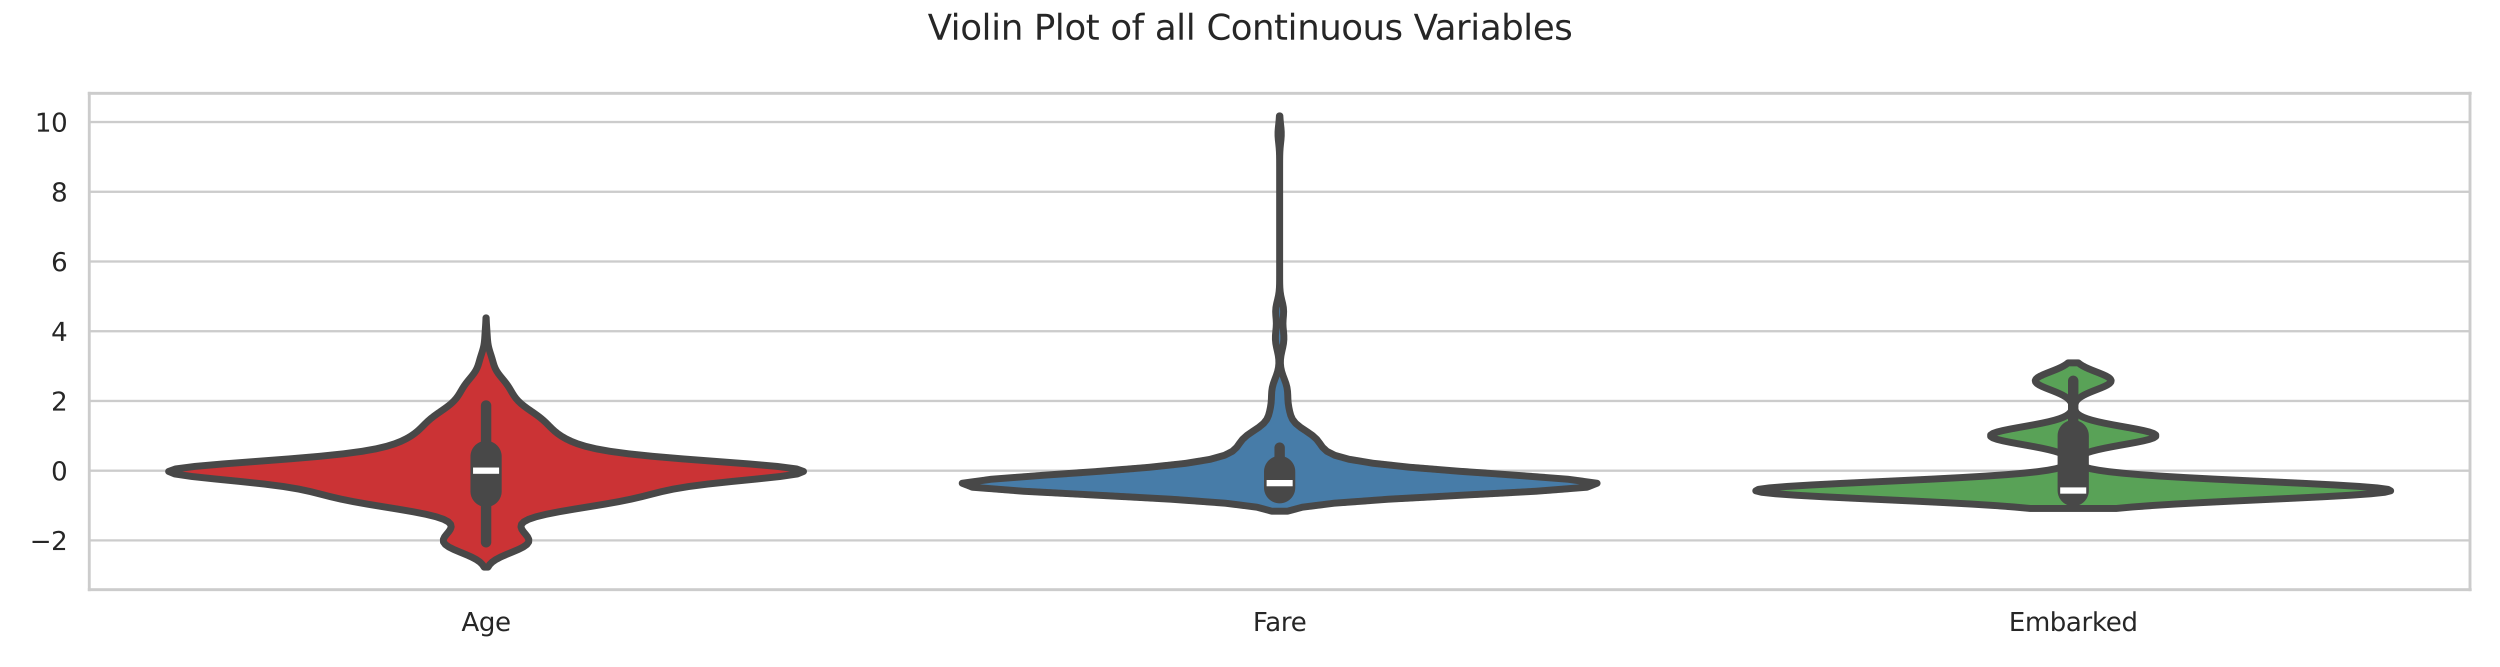 <?xml version="1.0" encoding="utf-8" standalone="no"?>
<!DOCTYPE svg PUBLIC "-//W3C//DTD SVG 1.1//EN"
  "http://www.w3.org/Graphics/SVG/1.1/DTD/svg11.dtd">
<svg xmlns:xlink="http://www.w3.org/1999/xlink" width="1080pt" height="288pt" viewBox="0 0 1080 288" xmlns="http://www.w3.org/2000/svg" version="1.1">
 <defs>
  <style type="text/css">*{stroke-linejoin: round; stroke-linecap: butt}</style>
 </defs>
 <g id="figure_1">
  <g id="patch_1">
   <path d="M 0 288 
L 1080 288 
L 1080 0 
L 0 0 
z
" style="fill: #ffffff"/>
  </g>
  <g id="axes_1">
   <g id="patch_2">
    <path d="M 38.57 254.74 
L 1067.04 254.74 
L 1067.04 40.32 
L 38.57 40.32 
z
" style="fill: #ffffff"/>
   </g>
   <g id="matplotlib.axis_1">
    <g id="xtick_1">
     <g id="text_1">
      <!-- Age -->
      <g style="fill: #262626" transform="translate(199.343 272.598) scale(0.11 -0.11)">
       <defs>
        <path id="DejaVuSans-41" d="M 2188 4044 
L 1331 1722 
L 3047 1722 
L 2188 4044 
z
M 1831 4666 
L 2547 4666 
L 4325 0 
L 3669 0 
L 3244 1197 
L 1141 1197 
L 716 0 
L 50 0 
L 1831 4666 
z
" transform="scale(0.016)"/>
        <path id="DejaVuSans-67" d="M 2906 1791 
Q 2906 2416 2648 2759 
Q 2391 3103 1925 3103 
Q 1463 3103 1205 2759 
Q 947 2416 947 1791 
Q 947 1169 1205 825 
Q 1463 481 1925 481 
Q 2391 481 2648 825 
Q 2906 1169 2906 1791 
z
M 3481 434 
Q 3481 -459 3084 -895 
Q 2688 -1331 1869 -1331 
Q 1566 -1331 1297 -1286 
Q 1028 -1241 775 -1147 
L 775 -588 
Q 1028 -725 1275 -790 
Q 1522 -856 1778 -856 
Q 2344 -856 2625 -561 
Q 2906 -266 2906 331 
L 2906 616 
Q 2728 306 2450 153 
Q 2172 0 1784 0 
Q 1141 0 747 490 
Q 353 981 353 1791 
Q 353 2603 747 3093 
Q 1141 3584 1784 3584 
Q 2172 3584 2450 3431 
Q 2728 3278 2906 2969 
L 2906 3500 
L 3481 3500 
L 3481 434 
z
" transform="scale(0.016)"/>
        <path id="DejaVuSans-65" d="M 3597 1894 
L 3597 1613 
L 953 1613 
Q 991 1019 1311 708 
Q 1631 397 2203 397 
Q 2534 397 2845 478 
Q 3156 559 3463 722 
L 3463 178 
Q 3153 47 2828 -22 
Q 2503 -91 2169 -91 
Q 1331 -91 842 396 
Q 353 884 353 1716 
Q 353 2575 817 3079 
Q 1281 3584 2069 3584 
Q 2775 3584 3186 3129 
Q 3597 2675 3597 1894 
z
M 3022 2063 
Q 3016 2534 2758 2815 
Q 2500 3097 2075 3097 
Q 1594 3097 1305 2825 
Q 1016 2553 972 2059 
L 3022 2063 
z
" transform="scale(0.016)"/>
       </defs>
       <use xlink:href="#DejaVuSans-41"/>
       <use xlink:href="#DejaVuSans-67" x="68.408"/>
       <use xlink:href="#DejaVuSans-65" x="131.885"/>
      </g>
     </g>
    </g>
    <g id="xtick_2">
     <g id="text_2">
      <!-- Fare -->
      <g style="fill: #262626" transform="translate(541.252 272.598) scale(0.11 -0.11)">
       <defs>
        <path id="DejaVuSans-46" d="M 628 4666 
L 3309 4666 
L 3309 4134 
L 1259 4134 
L 1259 2759 
L 3109 2759 
L 3109 2228 
L 1259 2228 
L 1259 0 
L 628 0 
L 628 4666 
z
" transform="scale(0.016)"/>
        <path id="DejaVuSans-61" d="M 2194 1759 
Q 1497 1759 1228 1600 
Q 959 1441 959 1056 
Q 959 750 1161 570 
Q 1363 391 1709 391 
Q 2188 391 2477 730 
Q 2766 1069 2766 1631 
L 2766 1759 
L 2194 1759 
z
M 3341 1997 
L 3341 0 
L 2766 0 
L 2766 531 
Q 2569 213 2275 61 
Q 1981 -91 1556 -91 
Q 1019 -91 701 211 
Q 384 513 384 1019 
Q 384 1609 779 1909 
Q 1175 2209 1959 2209 
L 2766 2209 
L 2766 2266 
Q 2766 2663 2505 2880 
Q 2244 3097 1772 3097 
Q 1472 3097 1187 3025 
Q 903 2953 641 2809 
L 641 3341 
Q 956 3463 1253 3523 
Q 1550 3584 1831 3584 
Q 2591 3584 2966 3190 
Q 3341 2797 3341 1997 
z
" transform="scale(0.016)"/>
        <path id="DejaVuSans-72" d="M 2631 2963 
Q 2534 3019 2420 3045 
Q 2306 3072 2169 3072 
Q 1681 3072 1420 2755 
Q 1159 2438 1159 1844 
L 1159 0 
L 581 0 
L 581 3500 
L 1159 3500 
L 1159 2956 
Q 1341 3275 1631 3429 
Q 1922 3584 2338 3584 
Q 2397 3584 2469 3576 
Q 2541 3569 2628 3553 
L 2631 2963 
z
" transform="scale(0.016)"/>
       </defs>
       <use xlink:href="#DejaVuSans-46"/>
       <use xlink:href="#DejaVuSans-61" x="48.395"/>
       <use xlink:href="#DejaVuSans-72" x="109.674"/>
       <use xlink:href="#DejaVuSans-65" x="148.537"/>
      </g>
     </g>
    </g>
    <g id="xtick_3">
     <g id="text_3">
      <!-- Embarked -->
      <g style="fill: #262626" transform="translate(867.811 272.598) scale(0.11 -0.11)">
       <defs>
        <path id="DejaVuSans-45" d="M 628 4666 
L 3578 4666 
L 3578 4134 
L 1259 4134 
L 1259 2753 
L 3481 2753 
L 3481 2222 
L 1259 2222 
L 1259 531 
L 3634 531 
L 3634 0 
L 628 0 
L 628 4666 
z
" transform="scale(0.016)"/>
        <path id="DejaVuSans-6d" d="M 3328 2828 
Q 3544 3216 3844 3400 
Q 4144 3584 4550 3584 
Q 5097 3584 5394 3201 
Q 5691 2819 5691 2113 
L 5691 0 
L 5113 0 
L 5113 2094 
Q 5113 2597 4934 2840 
Q 4756 3084 4391 3084 
Q 3944 3084 3684 2787 
Q 3425 2491 3425 1978 
L 3425 0 
L 2847 0 
L 2847 2094 
Q 2847 2600 2669 2842 
Q 2491 3084 2119 3084 
Q 1678 3084 1418 2786 
Q 1159 2488 1159 1978 
L 1159 0 
L 581 0 
L 581 3500 
L 1159 3500 
L 1159 2956 
Q 1356 3278 1631 3431 
Q 1906 3584 2284 3584 
Q 2666 3584 2933 3390 
Q 3200 3197 3328 2828 
z
" transform="scale(0.016)"/>
        <path id="DejaVuSans-62" d="M 3116 1747 
Q 3116 2381 2855 2742 
Q 2594 3103 2138 3103 
Q 1681 3103 1420 2742 
Q 1159 2381 1159 1747 
Q 1159 1113 1420 752 
Q 1681 391 2138 391 
Q 2594 391 2855 752 
Q 3116 1113 3116 1747 
z
M 1159 2969 
Q 1341 3281 1617 3432 
Q 1894 3584 2278 3584 
Q 2916 3584 3314 3078 
Q 3713 2572 3713 1747 
Q 3713 922 3314 415 
Q 2916 -91 2278 -91 
Q 1894 -91 1617 61 
Q 1341 213 1159 525 
L 1159 0 
L 581 0 
L 581 4863 
L 1159 4863 
L 1159 2969 
z
" transform="scale(0.016)"/>
        <path id="DejaVuSans-6b" d="M 581 4863 
L 1159 4863 
L 1159 1991 
L 2875 3500 
L 3609 3500 
L 1753 1863 
L 3688 0 
L 2938 0 
L 1159 1709 
L 1159 0 
L 581 0 
L 581 4863 
z
" transform="scale(0.016)"/>
        <path id="DejaVuSans-64" d="M 2906 2969 
L 2906 4863 
L 3481 4863 
L 3481 0 
L 2906 0 
L 2906 525 
Q 2725 213 2448 61 
Q 2172 -91 1784 -91 
Q 1150 -91 751 415 
Q 353 922 353 1747 
Q 353 2572 751 3078 
Q 1150 3584 1784 3584 
Q 2172 3584 2448 3432 
Q 2725 3281 2906 2969 
z
M 947 1747 
Q 947 1113 1208 752 
Q 1469 391 1925 391 
Q 2381 391 2643 752 
Q 2906 1113 2906 1747 
Q 2906 2381 2643 2742 
Q 2381 3103 1925 3103 
Q 1469 3103 1208 2742 
Q 947 2381 947 1747 
z
" transform="scale(0.016)"/>
       </defs>
       <use xlink:href="#DejaVuSans-45"/>
       <use xlink:href="#DejaVuSans-6d" x="63.184"/>
       <use xlink:href="#DejaVuSans-62" x="160.596"/>
       <use xlink:href="#DejaVuSans-61" x="224.072"/>
       <use xlink:href="#DejaVuSans-72" x="285.352"/>
       <use xlink:href="#DejaVuSans-6b" x="326.465"/>
       <use xlink:href="#DejaVuSans-65" x="380.75"/>
       <use xlink:href="#DejaVuSans-64" x="442.273"/>
      </g>
     </g>
    </g>
   </g>
   <g id="matplotlib.axis_2">
    <g id="ytick_1">
     <g id="line2d_1">
      <path d="M 38.57 233.456 
L 1067.04 233.456 
" clip-path="url(#p218e1bd7a8)" style="fill: none; stroke: #cccccc; stroke-linecap: round"/>
     </g>
     <g id="text_4">
      <!-- −2 -->
      <g style="fill: #262626" transform="translate(12.854 237.635) scale(0.11 -0.11)">
       <defs>
        <path id="DejaVuSans-2212" d="M 678 2272 
L 4684 2272 
L 4684 1741 
L 678 1741 
L 678 2272 
z
" transform="scale(0.016)"/>
        <path id="DejaVuSans-32" d="M 1228 531 
L 3431 531 
L 3431 0 
L 469 0 
L 469 531 
Q 828 903 1448 1529 
Q 2069 2156 2228 2338 
Q 2531 2678 2651 2914 
Q 2772 3150 2772 3378 
Q 2772 3750 2511 3984 
Q 2250 4219 1831 4219 
Q 1534 4219 1204 4116 
Q 875 4013 500 3803 
L 500 4441 
Q 881 4594 1212 4672 
Q 1544 4750 1819 4750 
Q 2544 4750 2975 4387 
Q 3406 4025 3406 3419 
Q 3406 3131 3298 2873 
Q 3191 2616 2906 2266 
Q 2828 2175 2409 1742 
Q 1991 1309 1228 531 
z
" transform="scale(0.016)"/>
       </defs>
       <use xlink:href="#DejaVuSans-2212"/>
       <use xlink:href="#DejaVuSans-32" x="83.789"/>
      </g>
     </g>
    </g>
    <g id="ytick_2">
     <g id="line2d_2">
      <path d="M 38.57 203.333 
L 1067.04 203.333 
" clip-path="url(#p218e1bd7a8)" style="fill: none; stroke: #cccccc; stroke-linecap: round"/>
     </g>
     <g id="text_5">
      <!-- 0 -->
      <g style="fill: #262626" transform="translate(22.071 207.512) scale(0.11 -0.11)">
       <defs>
        <path id="DejaVuSans-30" d="M 2034 4250 
Q 1547 4250 1301 3770 
Q 1056 3291 1056 2328 
Q 1056 1369 1301 889 
Q 1547 409 2034 409 
Q 2525 409 2770 889 
Q 3016 1369 3016 2328 
Q 3016 3291 2770 3770 
Q 2525 4250 2034 4250 
z
M 2034 4750 
Q 2819 4750 3233 4129 
Q 3647 3509 3647 2328 
Q 3647 1150 3233 529 
Q 2819 -91 2034 -91 
Q 1250 -91 836 529 
Q 422 1150 422 2328 
Q 422 3509 836 4129 
Q 1250 4750 2034 4750 
z
" transform="scale(0.016)"/>
       </defs>
       <use xlink:href="#DejaVuSans-30"/>
      </g>
     </g>
    </g>
    <g id="ytick_3">
     <g id="line2d_3">
      <path d="M 38.57 173.209 
L 1067.04 173.209 
" clip-path="url(#p218e1bd7a8)" style="fill: none; stroke: #cccccc; stroke-linecap: round"/>
     </g>
     <g id="text_6">
      <!-- 2 -->
      <g style="fill: #262626" transform="translate(22.071 177.388) scale(0.11 -0.11)">
       <use xlink:href="#DejaVuSans-32"/>
      </g>
     </g>
    </g>
    <g id="ytick_4">
     <g id="line2d_4">
      <path d="M 38.57 143.086 
L 1067.04 143.086 
" clip-path="url(#p218e1bd7a8)" style="fill: none; stroke: #cccccc; stroke-linecap: round"/>
     </g>
     <g id="text_7">
      <!-- 4 -->
      <g style="fill: #262626" transform="translate(22.071 147.265) scale(0.11 -0.11)">
       <defs>
        <path id="DejaVuSans-34" d="M 2419 4116 
L 825 1625 
L 2419 1625 
L 2419 4116 
z
M 2253 4666 
L 3047 4666 
L 3047 1625 
L 3713 1625 
L 3713 1100 
L 3047 1100 
L 3047 0 
L 2419 0 
L 2419 1100 
L 313 1100 
L 313 1709 
L 2253 4666 
z
" transform="scale(0.016)"/>
       </defs>
       <use xlink:href="#DejaVuSans-34"/>
      </g>
     </g>
    </g>
    <g id="ytick_5">
     <g id="line2d_5">
      <path d="M 38.57 112.962 
L 1067.04 112.962 
" clip-path="url(#p218e1bd7a8)" style="fill: none; stroke: #cccccc; stroke-linecap: round"/>
     </g>
     <g id="text_8">
      <!-- 6 -->
      <g style="fill: #262626" transform="translate(22.071 117.141) scale(0.11 -0.11)">
       <defs>
        <path id="DejaVuSans-36" d="M 2113 2584 
Q 1688 2584 1439 2293 
Q 1191 2003 1191 1497 
Q 1191 994 1439 701 
Q 1688 409 2113 409 
Q 2538 409 2786 701 
Q 3034 994 3034 1497 
Q 3034 2003 2786 2293 
Q 2538 2584 2113 2584 
z
M 3366 4563 
L 3366 3988 
Q 3128 4100 2886 4159 
Q 2644 4219 2406 4219 
Q 1781 4219 1451 3797 
Q 1122 3375 1075 2522 
Q 1259 2794 1537 2939 
Q 1816 3084 2150 3084 
Q 2853 3084 3261 2657 
Q 3669 2231 3669 1497 
Q 3669 778 3244 343 
Q 2819 -91 2113 -91 
Q 1303 -91 875 529 
Q 447 1150 447 2328 
Q 447 3434 972 4092 
Q 1497 4750 2381 4750 
Q 2619 4750 2861 4703 
Q 3103 4656 3366 4563 
z
" transform="scale(0.016)"/>
       </defs>
       <use xlink:href="#DejaVuSans-36"/>
      </g>
     </g>
    </g>
    <g id="ytick_6">
     <g id="line2d_6">
      <path d="M 38.57 82.839 
L 1067.04 82.839 
" clip-path="url(#p218e1bd7a8)" style="fill: none; stroke: #cccccc; stroke-linecap: round"/>
     </g>
     <g id="text_9">
      <!-- 8 -->
      <g style="fill: #262626" transform="translate(22.071 87.018) scale(0.11 -0.11)">
       <defs>
        <path id="DejaVuSans-38" d="M 2034 2216 
Q 1584 2216 1326 1975 
Q 1069 1734 1069 1313 
Q 1069 891 1326 650 
Q 1584 409 2034 409 
Q 2484 409 2743 651 
Q 3003 894 3003 1313 
Q 3003 1734 2745 1975 
Q 2488 2216 2034 2216 
z
M 1403 2484 
Q 997 2584 770 2862 
Q 544 3141 544 3541 
Q 544 4100 942 4425 
Q 1341 4750 2034 4750 
Q 2731 4750 3128 4425 
Q 3525 4100 3525 3541 
Q 3525 3141 3298 2862 
Q 3072 2584 2669 2484 
Q 3125 2378 3379 2068 
Q 3634 1759 3634 1313 
Q 3634 634 3220 271 
Q 2806 -91 2034 -91 
Q 1263 -91 848 271 
Q 434 634 434 1313 
Q 434 1759 690 2068 
Q 947 2378 1403 2484 
z
M 1172 3481 
Q 1172 3119 1398 2916 
Q 1625 2713 2034 2713 
Q 2441 2713 2670 2916 
Q 2900 3119 2900 3481 
Q 2900 3844 2670 4047 
Q 2441 4250 2034 4250 
Q 1625 4250 1398 4047 
Q 1172 3844 1172 3481 
z
" transform="scale(0.016)"/>
       </defs>
       <use xlink:href="#DejaVuSans-38"/>
      </g>
     </g>
    </g>
    <g id="ytick_7">
     <g id="line2d_7">
      <path d="M 38.57 52.715 
L 1067.04 52.715 
" clip-path="url(#p218e1bd7a8)" style="fill: none; stroke: #cccccc; stroke-linecap: round"/>
     </g>
     <g id="text_10">
      <!-- 10 -->
      <g style="fill: #262626" transform="translate(15.072 56.894) scale(0.11 -0.11)">
       <defs>
        <path id="DejaVuSans-31" d="M 794 531 
L 1825 531 
L 1825 4091 
L 703 3866 
L 703 4441 
L 1819 4666 
L 2450 4666 
L 2450 531 
L 3481 531 
L 3481 0 
L 794 0 
L 794 531 
z
" transform="scale(0.016)"/>
       </defs>
       <use xlink:href="#DejaVuSans-31"/>
       <use xlink:href="#DejaVuSans-30" x="63.623"/>
      </g>
     </g>
    </g>
   </g>
   <g id="PolyCollection_1">
    <defs>
     <path id="m739c986492" d="M 210.824 -43.006 
L 209.14 -43.006 
L 208.435 -44.094 
L 207.336 -45.182 
L 205.764 -46.269 
L 203.708 -47.357 
L 201.254 -48.444 
L 198.605 -49.532 
L 196.045 -50.62 
L 193.879 -51.707 
L 192.352 -52.795 
L 191.581 -53.883 
L 191.534 -54.97 
L 192.047 -56.058 
L 192.883 -57.145 
L 193.792 -58.233 
L 194.537 -59.321 
L 194.904 -60.408 
L 194.682 -61.496 
L 193.651 -62.583 
L 191.601 -63.671 
L 188.376 -64.759 
L 183.937 -65.846 
L 178.411 -66.934 
L 172.094 -68.021 
L 165.41 -69.109 
L 158.821 -70.197 
L 152.719 -71.284 
L 147.33 -72.372 
L 142.648 -73.46 
L 138.405 -74.547 
L 134.087 -75.635 
L 129.014 -76.722 
L 122.502 -77.81 
L 114.12 -78.898 
L 103.993 -79.985 
L 93.017 -81.073 
L 82.84 -82.16 
L 75.509 -83.248 
L 72.852 -84.336 
L 75.84 -85.423 
L 84.217 -86.511 
L 96.59 -87.599 
L 110.928 -88.686 
L 125.208 -89.774 
L 137.942 -90.861 
L 148.39 -91.949 
L 156.477 -93.037 
L 162.543 -94.124 
L 167.079 -95.212 
L 170.545 -96.299 
L 173.288 -97.387 
L 175.531 -98.475 
L 177.406 -99.562 
L 178.993 -100.65 
L 180.351 -101.738 
L 181.544 -102.825 
L 182.642 -103.913 
L 183.724 -105 
L 184.865 -106.088 
L 186.119 -107.176 
L 187.509 -108.263 
L 189.018 -109.351 
L 190.592 -110.438 
L 192.155 -111.526 
L 193.629 -112.614 
L 194.954 -113.701 
L 196.097 -114.789 
L 197.057 -115.876 
L 197.86 -116.964 
L 198.554 -118.052 
L 199.195 -119.139 
L 199.842 -120.227 
L 200.541 -121.315 
L 201.319 -122.402 
L 202.172 -123.49 
L 203.07 -124.577 
L 203.959 -125.665 
L 204.779 -126.753 
L 205.481 -127.84 
L 206.043 -128.928 
L 206.479 -130.015 
L 206.827 -131.103 
L 207.139 -132.191 
L 207.453 -133.278 
L 207.79 -134.366 
L 208.14 -135.454 
L 208.479 -136.541 
L 208.78 -137.629 
L 209.022 -138.716 
L 209.2 -139.804 
L 209.324 -140.892 
L 209.412 -141.979 
L 209.483 -143.067 
L 209.552 -144.154 
L 209.625 -145.242 
L 209.702 -146.33 
L 209.775 -147.417 
L 209.84 -148.505 
L 209.891 -149.593 
L 209.928 -150.68 
L 210.035 -150.68 
L 210.035 -150.68 
L 210.072 -149.593 
L 210.123 -148.505 
L 210.188 -147.417 
L 210.262 -146.33 
L 210.338 -145.242 
L 210.411 -144.154 
L 210.48 -143.067 
L 210.551 -141.979 
L 210.639 -140.892 
L 210.763 -139.804 
L 210.941 -138.716 
L 211.184 -137.629 
L 211.484 -136.541 
L 211.824 -135.454 
L 212.174 -134.366 
L 212.51 -133.278 
L 212.825 -132.191 
L 213.136 -131.103 
L 213.484 -130.015 
L 213.92 -128.928 
L 214.483 -127.84 
L 215.185 -126.753 
L 216.005 -125.665 
L 216.893 -124.577 
L 217.791 -123.49 
L 218.644 -122.402 
L 219.422 -121.315 
L 220.121 -120.227 
L 220.768 -119.139 
L 221.41 -118.052 
L 222.103 -116.964 
L 222.906 -115.876 
L 223.866 -114.789 
L 225.009 -113.701 
L 226.334 -112.614 
L 227.809 -111.526 
L 229.372 -110.438 
L 230.946 -109.351 
L 232.454 -108.263 
L 233.845 -107.176 
L 235.099 -106.088 
L 236.239 -105 
L 237.321 -103.913 
L 238.42 -102.825 
L 239.612 -101.738 
L 240.971 -100.65 
L 242.557 -99.562 
L 244.432 -98.475 
L 246.676 -97.387 
L 249.418 -96.299 
L 252.885 -95.212 
L 257.421 -94.124 
L 263.486 -93.037 
L 271.573 -91.949 
L 282.021 -90.861 
L 294.756 -89.774 
L 309.036 -88.686 
L 323.373 -87.599 
L 335.747 -86.511 
L 344.123 -85.423 
L 347.111 -84.336 
L 344.455 -83.248 
L 337.124 -82.16 
L 326.946 -81.073 
L 315.97 -79.985 
L 305.843 -78.898 
L 297.462 -77.81 
L 290.949 -76.722 
L 285.876 -75.635 
L 281.558 -74.547 
L 277.315 -73.46 
L 272.633 -72.372 
L 267.244 -71.284 
L 261.142 -70.197 
L 254.553 -69.109 
L 247.869 -68.021 
L 241.553 -66.934 
L 236.026 -65.846 
L 231.587 -64.759 
L 228.362 -63.671 
L 226.312 -62.583 
L 225.282 -61.496 
L 225.06 -60.408 
L 225.427 -59.321 
L 226.172 -58.233 
L 227.08 -57.145 
L 227.917 -56.058 
L 228.43 -54.97 
L 228.382 -53.883 
L 227.612 -52.795 
L 226.085 -51.707 
L 223.919 -50.62 
L 221.358 -49.532 
L 218.709 -48.444 
L 216.256 -47.357 
L 214.199 -46.269 
L 212.628 -45.182 
L 211.529 -44.094 
L 210.824 -43.006 
z
" style="stroke: #484848; stroke-width: 3"/>
    </defs>
    <g clip-path="url(#p218e1bd7a8)">
     <use xlink:href="#m739c986492" x="0" y="288" style="fill: #cb3335; stroke: #484848; stroke-width: 3"/>
    </g>
   </g>
   <g id="PolyCollection_2">
    <defs>
     <path id="m9c696aa63d" d="M 556.21 -67.163 
L 549.4 -67.163 
L 543.015 -68.888 
L 529.342 -70.613 
L 505.872 -72.338 
L 474.215 -74.063 
L 442.01 -75.788 
L 420.059 -77.513 
L 415.676 -79.238 
L 428.186 -80.963 
L 450.67 -82.688 
L 475.216 -84.413 
L 496.531 -86.137 
L 512.41 -87.862 
L 522.832 -89.587 
L 528.989 -91.312 
L 532.386 -93.037 
L 534.251 -94.762 
L 535.478 -96.487 
L 536.8 -98.212 
L 538.707 -99.937 
L 541.197 -101.662 
L 543.784 -103.387 
L 545.886 -105.112 
L 547.245 -106.837 
L 548.007 -108.562 
L 548.475 -110.287 
L 548.832 -112.012 
L 549.093 -113.737 
L 549.233 -115.462 
L 549.297 -117.187 
L 549.396 -118.912 
L 549.648 -120.637 
L 550.109 -122.362 
L 550.73 -124.087 
L 551.384 -125.811 
L 551.939 -127.536 
L 552.313 -129.261 
L 552.479 -130.986 
L 552.442 -132.711 
L 552.221 -134.436 
L 551.869 -136.161 
L 551.476 -137.886 
L 551.152 -139.611 
L 550.983 -141.336 
L 550.996 -143.061 
L 551.14 -144.786 
L 551.307 -146.511 
L 551.381 -148.236 
L 551.312 -149.961 
L 551.165 -151.686 
L 551.085 -153.411 
L 551.199 -155.136 
L 551.52 -156.861 
L 551.941 -158.586 
L 552.322 -160.311 
L 552.582 -162.036 
L 552.72 -163.761 
L 552.778 -165.485 
L 552.798 -167.21 
L 552.804 -168.935 
L 552.805 -170.66 
L 552.805 -172.385 
L 552.805 -174.11 
L 552.805 -175.835 
L 552.805 -177.56 
L 552.805 -179.285 
L 552.805 -181.01 
L 552.805 -182.735 
L 552.805 -184.46 
L 552.805 -186.185 
L 552.805 -187.91 
L 552.805 -189.635 
L 552.805 -191.36 
L 552.805 -193.085 
L 552.805 -194.81 
L 552.805 -196.535 
L 552.805 -198.26 
L 552.805 -199.985 
L 552.805 -201.71 
L 552.805 -203.435 
L 552.805 -205.159 
L 552.805 -206.884 
L 552.805 -208.609 
L 552.805 -210.334 
L 552.805 -212.059 
L 552.805 -213.784 
L 552.804 -215.509 
L 552.802 -217.234 
L 552.794 -218.959 
L 552.77 -220.684 
L 552.711 -222.409 
L 552.597 -224.134 
L 552.426 -225.859 
L 552.24 -227.584 
L 552.115 -229.309 
L 552.113 -231.034 
L 552.237 -232.759 
L 552.422 -234.484 
L 552.593 -236.209 
L 552.709 -237.934 
L 552.901 -237.934 
L 552.901 -237.934 
L 553.017 -236.209 
L 553.188 -234.484 
L 553.373 -232.759 
L 553.497 -231.034 
L 553.495 -229.309 
L 553.37 -227.584 
L 553.184 -225.859 
L 553.013 -224.134 
L 552.899 -222.409 
L 552.84 -220.684 
L 552.816 -218.959 
L 552.808 -217.234 
L 552.806 -215.509 
L 552.805 -213.784 
L 552.805 -212.059 
L 552.805 -210.334 
L 552.805 -208.609 
L 552.805 -206.884 
L 552.805 -205.159 
L 552.805 -203.435 
L 552.805 -201.71 
L 552.805 -199.985 
L 552.805 -198.26 
L 552.805 -196.535 
L 552.805 -194.81 
L 552.805 -193.085 
L 552.805 -191.36 
L 552.805 -189.635 
L 552.805 -187.91 
L 552.805 -186.185 
L 552.805 -184.46 
L 552.805 -182.735 
L 552.805 -181.01 
L 552.805 -179.285 
L 552.805 -177.56 
L 552.805 -175.835 
L 552.805 -174.11 
L 552.805 -172.385 
L 552.805 -170.66 
L 552.806 -168.935 
L 552.812 -167.21 
L 552.832 -165.485 
L 552.89 -163.761 
L 553.028 -162.036 
L 553.288 -160.311 
L 553.669 -158.586 
L 554.09 -156.861 
L 554.411 -155.136 
L 554.525 -153.411 
L 554.445 -151.686 
L 554.298 -149.961 
L 554.229 -148.236 
L 554.303 -146.511 
L 554.47 -144.786 
L 554.614 -143.061 
L 554.627 -141.336 
L 554.458 -139.611 
L 554.134 -137.886 
L 553.741 -136.161 
L 553.389 -134.436 
L 553.168 -132.711 
L 553.131 -130.986 
L 553.297 -129.261 
L 553.671 -127.536 
L 554.226 -125.811 
L 554.88 -124.087 
L 555.501 -122.362 
L 555.962 -120.637 
L 556.214 -118.912 
L 556.313 -117.187 
L 556.377 -115.462 
L 556.517 -113.737 
L 556.778 -112.012 
L 557.135 -110.287 
L 557.603 -108.562 
L 558.365 -106.837 
L 559.724 -105.112 
L 561.826 -103.387 
L 564.413 -101.662 
L 566.903 -99.937 
L 568.81 -98.212 
L 570.132 -96.487 
L 571.359 -94.762 
L 573.224 -93.037 
L 576.621 -91.312 
L 582.778 -89.587 
L 593.2 -87.862 
L 609.079 -86.137 
L 630.394 -84.413 
L 654.94 -82.688 
L 677.424 -80.963 
L 689.934 -79.238 
L 685.551 -77.513 
L 663.6 -75.788 
L 631.395 -74.063 
L 599.738 -72.338 
L 576.268 -70.613 
L 562.595 -68.888 
L 556.21 -67.163 
z
" style="stroke: #484848; stroke-width: 3"/>
    </defs>
    <g clip-path="url(#p218e1bd7a8)">
     <use xlink:href="#m9c696aa63d" x="0" y="288" style="fill: #477ca8; stroke: #484848; stroke-width: 3"/>
    </g>
   </g>
   <g id="PolyCollection_3">
    <defs>
     <path id="m01cf9b6eb0" d="M 914.191 -68.339 
L 877.066 -68.339 
L 870.2 -68.974 
L 861.72 -69.609 
L 851.614 -70.244 
L 840.014 -70.88 
L 827.222 -71.515 
L 813.723 -72.15 
L 800.165 -72.786 
L 787.318 -73.421 
L 776.006 -74.056 
L 767.02 -74.691 
L 761.029 -75.327 
L 758.499 -75.962 
L 759.628 -76.597 
L 764.324 -77.232 
L 772.217 -77.868 
L 782.705 -78.503 
L 795.033 -79.138 
L 808.377 -79.774 
L 821.94 -80.409 
L 835.022 -81.044 
L 847.077 -81.679 
L 857.733 -82.315 
L 866.799 -82.95 
L 874.239 -83.585 
L 880.137 -84.221 
L 884.66 -84.856 
L 888.015 -85.491 
L 890.421 -86.126 
L 892.08 -86.762 
L 893.165 -87.397 
L 893.808 -88.032 
L 894.103 -88.667 
L 894.101 -89.303 
L 893.823 -89.938 
L 893.26 -90.573 
L 892.382 -91.209 
L 891.15 -91.844 
L 889.523 -92.479 
L 887.469 -93.114 
L 884.979 -93.75 
L 882.079 -94.385 
L 878.835 -95.02 
L 875.36 -95.655 
L 871.811 -96.291 
L 868.382 -96.926 
L 865.285 -97.561 
L 862.733 -98.197 
L 860.914 -98.832 
L 859.967 -99.467 
L 859.967 -100.102 
L 860.915 -100.738 
L 862.734 -101.373 
L 865.287 -102.008 
L 868.385 -102.644 
L 871.816 -103.279 
L 875.368 -103.914 
L 878.848 -104.549 
L 882.099 -105.185 
L 885.01 -105.82 
L 887.516 -106.455 
L 889.594 -107.09 
L 891.257 -107.726 
L 892.543 -108.361 
L 893.503 -108.996 
L 894.192 -109.632 
L 894.664 -110.267 
L 894.965 -110.902 
L 895.131 -111.537 
L 895.185 -112.173 
L 895.138 -112.808 
L 894.991 -113.443 
L 894.733 -114.079 
L 894.349 -114.714 
L 893.817 -115.349 
L 893.115 -115.984 
L 892.225 -116.62 
L 891.139 -117.255 
L 889.86 -117.89 
L 888.415 -118.525 
L 886.846 -119.161 
L 885.219 -119.796 
L 883.619 -120.431 
L 882.141 -121.067 
L 880.883 -121.702 
L 879.937 -122.337 
L 879.373 -122.972 
L 879.237 -123.608 
L 879.538 -124.243 
L 880.253 -124.878 
L 881.327 -125.514 
L 882.679 -126.149 
L 884.215 -126.784 
L 885.836 -127.419 
L 887.449 -128.055 
L 888.979 -128.69 
L 890.366 -129.325 
L 891.574 -129.96 
L 892.588 -130.596 
L 893.409 -131.231 
L 897.848 -131.231 
L 897.848 -131.231 
L 898.669 -130.596 
L 899.683 -129.96 
L 900.891 -129.325 
L 902.278 -128.69 
L 903.807 -128.055 
L 905.421 -127.419 
L 907.042 -126.784 
L 908.578 -126.149 
L 909.93 -125.514 
L 911.004 -124.878 
L 911.719 -124.243 
L 912.02 -123.608 
L 911.883 -122.972 
L 911.32 -122.337 
L 910.373 -121.702 
L 909.116 -121.067 
L 907.638 -120.431 
L 906.038 -119.796 
L 904.411 -119.161 
L 902.842 -118.525 
L 901.396 -117.89 
L 900.118 -117.255 
L 899.032 -116.62 
L 898.142 -115.984 
L 897.44 -115.349 
L 896.908 -114.714 
L 896.523 -114.079 
L 896.266 -113.443 
L 896.119 -112.808 
L 896.072 -112.173 
L 896.125 -111.537 
L 896.291 -110.902 
L 896.593 -110.267 
L 897.065 -109.632 
L 897.754 -108.996 
L 898.714 -108.361 
L 899.999 -107.726 
L 901.663 -107.09 
L 903.741 -106.455 
L 906.246 -105.82 
L 909.157 -105.185 
L 912.409 -104.549 
L 915.889 -103.914 
L 919.441 -103.279 
L 922.872 -102.644 
L 925.97 -102.008 
L 928.522 -101.373 
L 930.342 -100.738 
L 931.289 -100.102 
L 931.29 -99.467 
L 930.343 -98.832 
L 928.523 -98.197 
L 925.972 -97.561 
L 922.875 -96.926 
L 919.446 -96.291 
L 915.897 -95.655 
L 912.422 -95.02 
L 909.177 -94.385 
L 906.277 -93.75 
L 903.788 -93.114 
L 901.734 -92.479 
L 900.106 -91.844 
L 898.874 -91.209 
L 897.997 -90.573 
L 897.434 -89.938 
L 897.156 -89.303 
L 897.154 -88.667 
L 897.448 -88.032 
L 898.092 -87.397 
L 899.176 -86.762 
L 900.836 -86.126 
L 903.241 -85.491 
L 906.597 -84.856 
L 911.119 -84.221 
L 917.017 -83.585 
L 924.457 -82.95 
L 933.524 -82.315 
L 944.18 -81.679 
L 956.234 -81.044 
L 969.316 -80.409 
L 982.879 -79.774 
L 996.224 -79.138 
L 1008.551 -78.503 
L 1019.04 -77.868 
L 1026.933 -77.232 
L 1031.629 -76.597 
L 1032.758 -75.962 
L 1030.227 -75.327 
L 1024.237 -74.691 
L 1015.251 -74.056 
L 1003.938 -73.421 
L 991.091 -72.786 
L 977.533 -72.15 
L 964.035 -71.515 
L 951.243 -70.88 
L 939.642 -70.244 
L 929.536 -69.609 
L 921.057 -68.974 
L 914.191 -68.339 
z
" style="stroke: #484848; stroke-width: 3"/>
    </defs>
    <g clip-path="url(#p218e1bd7a8)">
     <use xlink:href="#m01cf9b6eb0" x="0" y="288" style="fill: #59a257; stroke: #484848; stroke-width: 3"/>
    </g>
   </g>
   <g id="line2d_8">
    <path d="M 209.982 234.262 
L 209.982 175.182 
" clip-path="url(#p218e1bd7a8)" style="fill: none; stroke: #484848; stroke-width: 4.5; stroke-linecap: round"/>
   </g>
   <g id="line2d_9">
    <path d="M 209.982 212.252 
L 209.982 197.192 
" clip-path="url(#p218e1bd7a8)" style="fill: none; stroke: #484848; stroke-width: 13.5; stroke-linecap: round"/>
   </g>
   <g id="line2d_10">
    <path d="M 209.982 203.333 
" clip-path="url(#p218e1bd7a8)" style="fill: none; stroke: #484848; stroke-width: 1.5; stroke-linecap: round"/>
    <defs>
     <path id="me77bf77d3f" d="M 5.625 0 
L -5.625 -0 
" style="stroke: #ffffff; stroke-width: 2.7"/>
    </defs>
    <g clip-path="url(#p218e1bd7a8)">
     <use xlink:href="#me77bf77d3f" x="209.982" y="203.333" style="fill: #ffffff; stroke: #ffffff; stroke-width: 2.7"/>
    </g>
   </g>
   <g id="line2d_11">
    <path d="M 552.805 213.094 
L 552.805 193.393 
" clip-path="url(#p218e1bd7a8)" style="fill: none; stroke: #484848; stroke-width: 4.5; stroke-linecap: round"/>
   </g>
   <g id="line2d_12">
    <path d="M 552.805 210.696 
L 552.805 203.698 
" clip-path="url(#p218e1bd7a8)" style="fill: none; stroke: #484848; stroke-width: 13.5; stroke-linecap: round"/>
   </g>
   <g id="line2d_13">
    <path d="M 552.805 208.713 
" clip-path="url(#p218e1bd7a8)" style="fill: none; stroke: #484848; stroke-width: 1.5; stroke-linecap: round"/>
    <g clip-path="url(#p218e1bd7a8)">
     <use xlink:href="#me77bf77d3f" x="552.805" y="208.713" style="fill: #ffffff; stroke: #ffffff; stroke-width: 2.7"/>
    </g>
   </g>
   <g id="line2d_14">
    <path d="M 895.628 211.918 
L 895.628 164.512 
" clip-path="url(#p218e1bd7a8)" style="fill: none; stroke: #484848; stroke-width: 4.5; stroke-linecap: round"/>
   </g>
   <g id="line2d_15">
    <path d="M 895.628 211.918 
L 895.628 188.215 
" clip-path="url(#p218e1bd7a8)" style="fill: none; stroke: #484848; stroke-width: 13.5; stroke-linecap: round"/>
   </g>
   <g id="line2d_16">
    <path d="M 895.628 211.918 
" clip-path="url(#p218e1bd7a8)" style="fill: none; stroke: #484848; stroke-width: 1.5; stroke-linecap: round"/>
    <g clip-path="url(#p218e1bd7a8)">
     <use xlink:href="#me77bf77d3f" x="895.628" y="211.918" style="fill: #ffffff; stroke: #ffffff; stroke-width: 2.7"/>
    </g>
   </g>
   <g id="patch_3">
    <path d="M 38.57 254.74 
L 38.57 40.32 
" style="fill: none; stroke: #cccccc; stroke-width: 1.25; stroke-linejoin: miter; stroke-linecap: square"/>
   </g>
   <g id="patch_4">
    <path d="M 1067.04 254.74 
L 1067.04 40.32 
" style="fill: none; stroke: #cccccc; stroke-width: 1.25; stroke-linejoin: miter; stroke-linecap: square"/>
   </g>
   <g id="patch_5">
    <path d="M 38.57 254.74 
L 1067.04 254.74 
" style="fill: none; stroke: #cccccc; stroke-width: 1.25; stroke-linejoin: miter; stroke-linecap: square"/>
   </g>
   <g id="patch_6">
    <path d="M 38.57 40.32 
L 1067.04 40.32 
" style="fill: none; stroke: #cccccc; stroke-width: 1.25; stroke-linejoin: miter; stroke-linecap: square"/>
   </g>
  </g>
  <g id="text_11">
   <!-- Violin Plot of all Continuous Variables -->
   <g style="fill: #262626" transform="translate(400.766 17.158) scale(0.15 -0.15)">
    <defs>
     <path id="DejaVuSans-56" d="M 1831 0 
L 50 4666 
L 709 4666 
L 2188 738 
L 3669 4666 
L 4325 4666 
L 2547 0 
L 1831 0 
z
" transform="scale(0.016)"/>
     <path id="DejaVuSans-69" d="M 603 3500 
L 1178 3500 
L 1178 0 
L 603 0 
L 603 3500 
z
M 603 4863 
L 1178 4863 
L 1178 4134 
L 603 4134 
L 603 4863 
z
" transform="scale(0.016)"/>
     <path id="DejaVuSans-6f" d="M 1959 3097 
Q 1497 3097 1228 2736 
Q 959 2375 959 1747 
Q 959 1119 1226 758 
Q 1494 397 1959 397 
Q 2419 397 2687 759 
Q 2956 1122 2956 1747 
Q 2956 2369 2687 2733 
Q 2419 3097 1959 3097 
z
M 1959 3584 
Q 2709 3584 3137 3096 
Q 3566 2609 3566 1747 
Q 3566 888 3137 398 
Q 2709 -91 1959 -91 
Q 1206 -91 779 398 
Q 353 888 353 1747 
Q 353 2609 779 3096 
Q 1206 3584 1959 3584 
z
" transform="scale(0.016)"/>
     <path id="DejaVuSans-6c" d="M 603 4863 
L 1178 4863 
L 1178 0 
L 603 0 
L 603 4863 
z
" transform="scale(0.016)"/>
     <path id="DejaVuSans-6e" d="M 3513 2113 
L 3513 0 
L 2938 0 
L 2938 2094 
Q 2938 2591 2744 2837 
Q 2550 3084 2163 3084 
Q 1697 3084 1428 2787 
Q 1159 2491 1159 1978 
L 1159 0 
L 581 0 
L 581 3500 
L 1159 3500 
L 1159 2956 
Q 1366 3272 1645 3428 
Q 1925 3584 2291 3584 
Q 2894 3584 3203 3211 
Q 3513 2838 3513 2113 
z
" transform="scale(0.016)"/>
     <path id="DejaVuSans-20" transform="scale(0.016)"/>
     <path id="DejaVuSans-50" d="M 1259 4147 
L 1259 2394 
L 2053 2394 
Q 2494 2394 2734 2622 
Q 2975 2850 2975 3272 
Q 2975 3691 2734 3919 
Q 2494 4147 2053 4147 
L 1259 4147 
z
M 628 4666 
L 2053 4666 
Q 2838 4666 3239 4311 
Q 3641 3956 3641 3272 
Q 3641 2581 3239 2228 
Q 2838 1875 2053 1875 
L 1259 1875 
L 1259 0 
L 628 0 
L 628 4666 
z
" transform="scale(0.016)"/>
     <path id="DejaVuSans-74" d="M 1172 4494 
L 1172 3500 
L 2356 3500 
L 2356 3053 
L 1172 3053 
L 1172 1153 
Q 1172 725 1289 603 
Q 1406 481 1766 481 
L 2356 481 
L 2356 0 
L 1766 0 
Q 1100 0 847 248 
Q 594 497 594 1153 
L 594 3053 
L 172 3053 
L 172 3500 
L 594 3500 
L 594 4494 
L 1172 4494 
z
" transform="scale(0.016)"/>
     <path id="DejaVuSans-66" d="M 2375 4863 
L 2375 4384 
L 1825 4384 
Q 1516 4384 1395 4259 
Q 1275 4134 1275 3809 
L 1275 3500 
L 2222 3500 
L 2222 3053 
L 1275 3053 
L 1275 0 
L 697 0 
L 697 3053 
L 147 3053 
L 147 3500 
L 697 3500 
L 697 3744 
Q 697 4328 969 4595 
Q 1241 4863 1831 4863 
L 2375 4863 
z
" transform="scale(0.016)"/>
     <path id="DejaVuSans-43" d="M 4122 4306 
L 4122 3641 
Q 3803 3938 3442 4084 
Q 3081 4231 2675 4231 
Q 1875 4231 1450 3742 
Q 1025 3253 1025 2328 
Q 1025 1406 1450 917 
Q 1875 428 2675 428 
Q 3081 428 3442 575 
Q 3803 722 4122 1019 
L 4122 359 
Q 3791 134 3420 21 
Q 3050 -91 2638 -91 
Q 1578 -91 968 557 
Q 359 1206 359 2328 
Q 359 3453 968 4101 
Q 1578 4750 2638 4750 
Q 3056 4750 3426 4639 
Q 3797 4528 4122 4306 
z
" transform="scale(0.016)"/>
     <path id="DejaVuSans-75" d="M 544 1381 
L 544 3500 
L 1119 3500 
L 1119 1403 
Q 1119 906 1312 657 
Q 1506 409 1894 409 
Q 2359 409 2629 706 
Q 2900 1003 2900 1516 
L 2900 3500 
L 3475 3500 
L 3475 0 
L 2900 0 
L 2900 538 
Q 2691 219 2414 64 
Q 2138 -91 1772 -91 
Q 1169 -91 856 284 
Q 544 659 544 1381 
z
M 1991 3584 
L 1991 3584 
z
" transform="scale(0.016)"/>
     <path id="DejaVuSans-73" d="M 2834 3397 
L 2834 2853 
Q 2591 2978 2328 3040 
Q 2066 3103 1784 3103 
Q 1356 3103 1142 2972 
Q 928 2841 928 2578 
Q 928 2378 1081 2264 
Q 1234 2150 1697 2047 
L 1894 2003 
Q 2506 1872 2764 1633 
Q 3022 1394 3022 966 
Q 3022 478 2636 193 
Q 2250 -91 1575 -91 
Q 1294 -91 989 -36 
Q 684 19 347 128 
L 347 722 
Q 666 556 975 473 
Q 1284 391 1588 391 
Q 1994 391 2212 530 
Q 2431 669 2431 922 
Q 2431 1156 2273 1281 
Q 2116 1406 1581 1522 
L 1381 1569 
Q 847 1681 609 1914 
Q 372 2147 372 2553 
Q 372 3047 722 3315 
Q 1072 3584 1716 3584 
Q 2034 3584 2315 3537 
Q 2597 3491 2834 3397 
z
" transform="scale(0.016)"/>
    </defs>
    <use xlink:href="#DejaVuSans-56"/>
    <use xlink:href="#DejaVuSans-69" x="66.158"/>
    <use xlink:href="#DejaVuSans-6f" x="93.941"/>
    <use xlink:href="#DejaVuSans-6c" x="155.123"/>
    <use xlink:href="#DejaVuSans-69" x="182.906"/>
    <use xlink:href="#DejaVuSans-6e" x="210.689"/>
    <use xlink:href="#DejaVuSans-20" x="274.068"/>
    <use xlink:href="#DejaVuSans-50" x="305.855"/>
    <use xlink:href="#DejaVuSans-6c" x="366.158"/>
    <use xlink:href="#DejaVuSans-6f" x="393.941"/>
    <use xlink:href="#DejaVuSans-74" x="455.123"/>
    <use xlink:href="#DejaVuSans-20" x="494.332"/>
    <use xlink:href="#DejaVuSans-6f" x="526.119"/>
    <use xlink:href="#DejaVuSans-66" x="587.301"/>
    <use xlink:href="#DejaVuSans-20" x="622.506"/>
    <use xlink:href="#DejaVuSans-61" x="654.293"/>
    <use xlink:href="#DejaVuSans-6c" x="715.572"/>
    <use xlink:href="#DejaVuSans-6c" x="743.355"/>
    <use xlink:href="#DejaVuSans-20" x="771.139"/>
    <use xlink:href="#DejaVuSans-43" x="802.926"/>
    <use xlink:href="#DejaVuSans-6f" x="872.75"/>
    <use xlink:href="#DejaVuSans-6e" x="933.932"/>
    <use xlink:href="#DejaVuSans-74" x="997.311"/>
    <use xlink:href="#DejaVuSans-69" x="1036.52"/>
    <use xlink:href="#DejaVuSans-6e" x="1064.303"/>
    <use xlink:href="#DejaVuSans-75" x="1127.682"/>
    <use xlink:href="#DejaVuSans-6f" x="1191.061"/>
    <use xlink:href="#DejaVuSans-75" x="1252.242"/>
    <use xlink:href="#DejaVuSans-73" x="1315.621"/>
    <use xlink:href="#DejaVuSans-20" x="1367.721"/>
    <use xlink:href="#DejaVuSans-56" x="1399.508"/>
    <use xlink:href="#DejaVuSans-61" x="1460.166"/>
    <use xlink:href="#DejaVuSans-72" x="1521.445"/>
    <use xlink:href="#DejaVuSans-69" x="1562.559"/>
    <use xlink:href="#DejaVuSans-61" x="1590.342"/>
    <use xlink:href="#DejaVuSans-62" x="1651.621"/>
    <use xlink:href="#DejaVuSans-6c" x="1715.098"/>
    <use xlink:href="#DejaVuSans-65" x="1742.881"/>
    <use xlink:href="#DejaVuSans-73" x="1804.404"/>
   </g>
  </g>
 </g>
 <defs>
  <clipPath id="p218e1bd7a8">
   <rect x="38.57" y="40.32" width="1028.47" height="214.42"/>
  </clipPath>
 </defs>
</svg>
